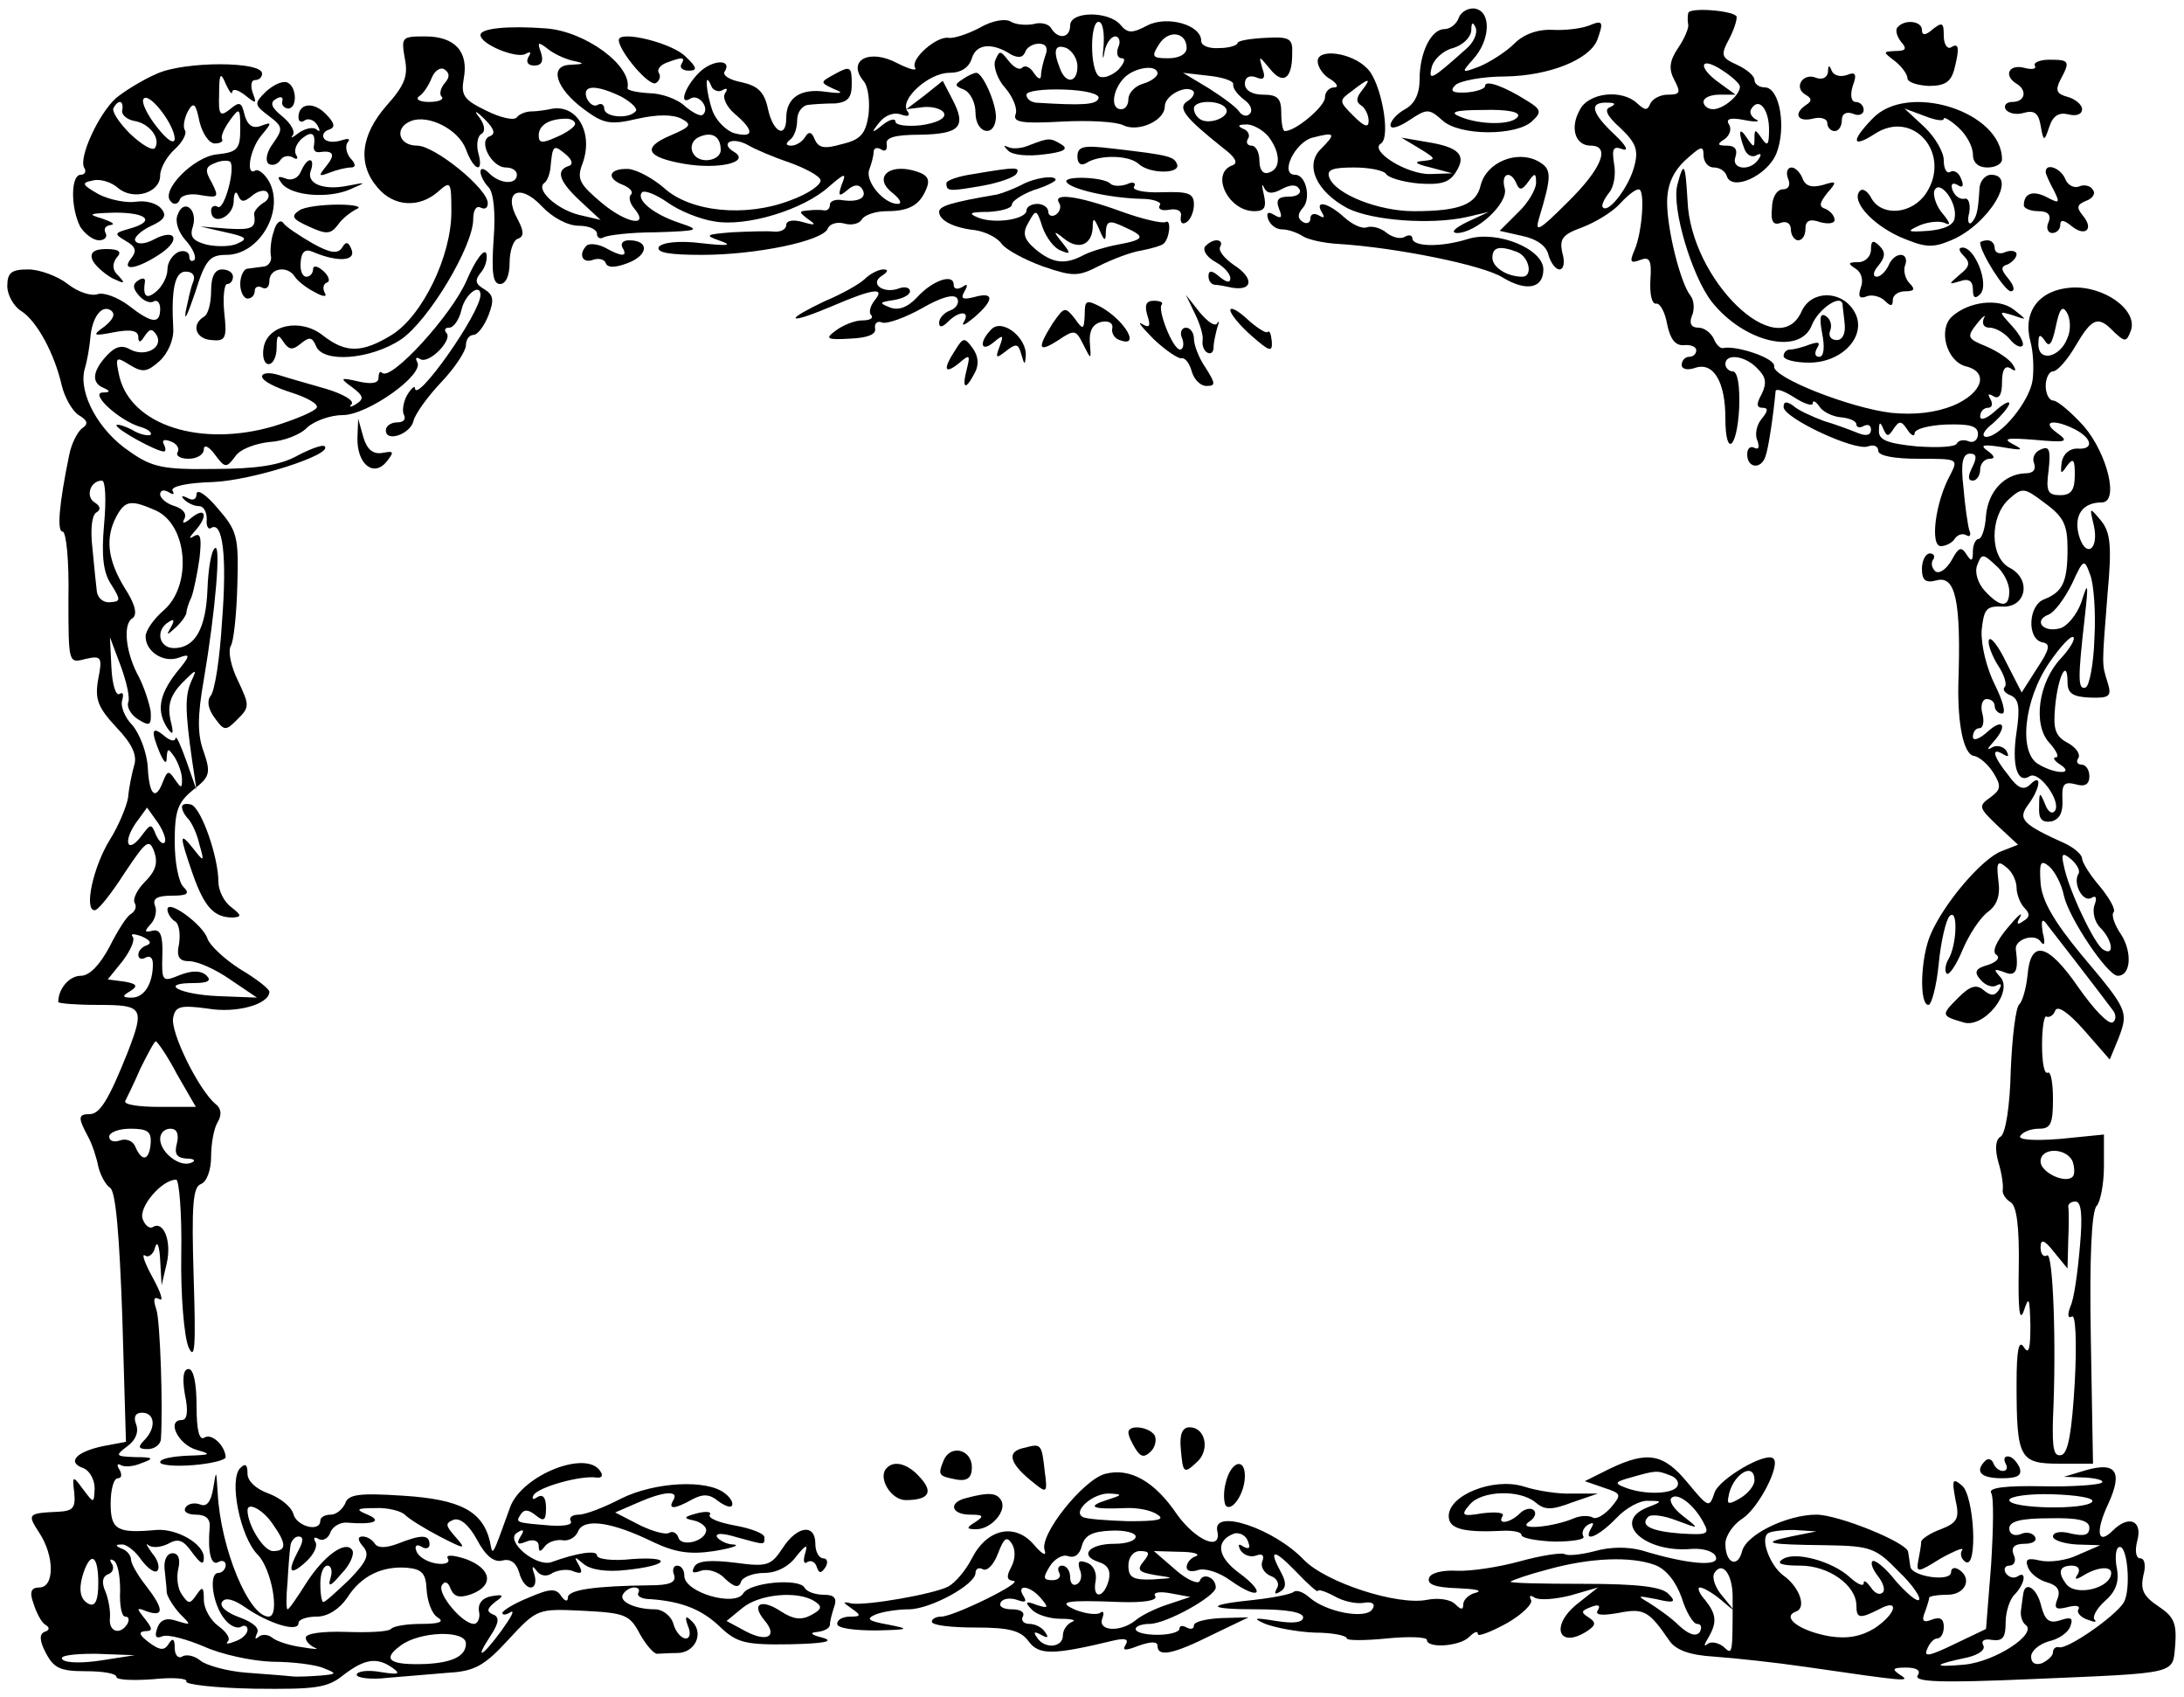 <?xml version="1.0" standalone="no"?>
<!DOCTYPE svg PUBLIC "-//W3C//DTD SVG 20010904//EN"
 "http://www.w3.org/TR/2001/REC-SVG-20010904/DTD/svg10.dtd">
<svg version="1.0" xmlns="http://www.w3.org/2000/svg"
 width="300pt" height="233pt" viewBox="0 0 300 233"
 preserveAspectRatio="xMidYMid meet">
<g transform="translate(0,233) scale(0.1,-0.1)"
fill="#000000" stroke="none">
<path d="M2004 2306 c-3 -9 -12 -16 -20 -16 -18 0 -34 -32 -34 -69 0 -20 -7
-34 -20 -41 -11 -6 -20 -16 -20 -22 0 -6 11 -3 26 7 24 16 27 16 45 0 23 -22
103 -22 124 -1 13 12 12 16 -8 28 -30 19 -57 29 -57 20 0 -4 -12 -8 -26 -9
-19 -1 -23 2 -15 10 6 6 37 12 69 12 60 1 115 23 126 50 9 25 8 28 -11 20 -10
-4 -32 -7 -50 -6 -21 1 -40 -6 -53 -19 -11 -11 -33 -25 -47 -31 -26 -10 -26
-9 -10 9 24 26 26 65 4 70 -9 2 -20 -4 -23 -12z m9 -44 c-46 -41 -52 -45 -46
-23 3 10 16 22 29 25 13 4 24 14 25 24 0 11 2 13 6 4 3 -8 -3 -21 -14 -30z
m72 -92 c-7 -12 -52 -12 -80 0 -15 6 -6 9 33 9 33 1 51 -3 47 -9z"/>
<path d="M2319 2312 c-1 -4 -1 -11 0 -16 1 -4 -5 -19 -14 -32 -12 -18 -13 -29
-5 -44 9 -17 8 -20 -9 -20 -11 0 -21 -6 -24 -12 -4 -10 -7 -10 -18 0 -21 20
-67 15 -79 -9 -14 -25 -6 -49 15 -49 28 0 15 -32 -32 -78 -39 -39 -45 -42 -39
-22 18 60 18 68 -2 79 -29 15 -70 -2 -78 -33 -6 -27 -29 -36 -92 -36 -48 0
-107 23 -116 46 -4 11 4 14 34 14 21 0 41 -4 44 -9 3 -5 23 -11 45 -13 30 -2
42 1 51 16 15 23 4 34 -40 41 l-35 6 25 -15 c23 -14 23 -15 5 -17 -14 -1 -11
-4 10 -9 l30 -8 -30 -1 c-32 -1 -85 32 -68 42 14 9 0 85 -19 103 -21 22 -68
28 -68 10 0 -8 8 -20 18 -25 9 -6 11 -11 5 -11 -7 0 -13 -6 -13 -14 0 -12 -40
-46 -55 -46 -3 0 -5 11 -5 25 0 20 -5 25 -25 25 -15 0 -25 6 -25 15 0 9 6 12
15 9 11 -5 14 -1 9 12 -5 18 -5 18 10 0 18 -23 31 -15 31 20 1 21 -3 24 -37
22 -21 -1 -38 -4 -38 -7 0 -3 -11 -7 -25 -7 -14 -1 -25 3 -25 10 0 22 -47 35
-74 21 -21 -11 -27 -11 -37 1 -16 19 -69 19 -69 -1 0 -17 -16 -20 -26 -4 -3 6
-14 9 -24 6 -10 -2 -24 -1 -31 3 -7 5 -26 2 -43 -8 -17 -9 -36 -15 -43 -14
-16 3 -53 -29 -46 -41 3 -5 -8 -2 -24 6 -39 21 -70 4 -47 -24 7 -8 9 -29 7
-47 -4 -26 -11 -34 -37 -40 -24 -7 -32 -5 -37 7 -4 10 -8 11 -13 3 -4 -7 -13
-12 -19 -12 -8 0 -8 3 -2 8 6 4 10 16 10 27 0 11 7 20 15 21 8 1 25 2 38 2 17
2 22 8 22 27 0 23 -2 25 -22 14 -22 -12 -22 -12 -3 -21 15 -6 12 -7 -11 -4
-34 5 -54 -8 -54 -36 0 -29 -18 -20 -25 12 -5 24 -14 32 -36 37 -16 3 -26 9
-24 14 12 18 -16 18 -35 -1 -20 -20 -28 -46 -11 -35 11 6 26 -13 17 -22 -3 -4
-14 2 -25 11 -10 10 -33 18 -49 18 -17 1 -31 4 -30 7 6 31 -58 78 -112 82 -53
4 -90 0 -90 -9 0 -13 50 -33 62 -26 7 4 8 2 4 -4 -4 -7 -1 -12 8 -12 10 0 13
6 9 18 -5 14 -4 15 8 6 8 -7 23 -14 34 -17 19 -4 19 -5 -2 -6 -29 -1 -20 -32
19 -61 27 -20 36 -22 74 -13 27 6 48 6 60 0 15 -8 13 -11 -15 -23 -40 -17 -33
-30 19 -39 46 -8 91 2 69 16 -21 12 -4 22 18 10 10 -6 36 -17 57 -24 22 -8 41
-18 43 -24 2 -6 -16 -19 -41 -28 -62 -24 -138 -16 -174 17 -15 13 -37 25 -49
26 -27 1 -31 -13 -7 -22 9 -4 14 -9 11 -13 -4 -3 -2 -12 4 -19 22 -26 -9 -22
-44 7 -31 26 -35 33 -27 54 16 43 -8 84 -45 75 -5 -1 -17 -3 -25 -3 -8 0 -17
-4 -20 -8 -3 -5 -22 -1 -42 9 -31 15 -35 21 -31 44 7 37 -12 58 -53 58 -32 0
-33 -1 -28 -30 5 -24 0 -37 -25 -65 -36 -41 -40 -81 -12 -113 22 -26 57 -28
83 -5 17 15 18 14 18 -28 0 -61 -40 -143 -82 -169 -41 -25 -63 -25 -94 -1 -31
25 -77 15 -82 -17 -2 -12 1 -22 7 -22 6 0 11 10 11 23 0 17 2 19 9 8 8 -12 13
-12 24 -3 12 10 16 9 21 -3 9 -24 75 -19 117 9 38 26 99 128 99 165 0 12 4 19
10 16 6 -3 10 -1 10 6 0 20 -73 79 -97 79 -26 0 -32 25 -8 34 24 9 65 -12 75
-39 11 -30 25 -34 17 -5 -3 11 -1 23 4 26 6 3 5 12 -2 22 -9 11 -6 11 7 -2 13
-13 15 -20 7 -23 -17 -6 2 -43 22 -43 8 0 15 -4 15 -10 0 -14 -23 -13 -38 2
-7 7 -12 8 -12 2 0 -5 5 -15 11 -21 7 -7 10 -35 7 -72 -3 -46 -1 -61 9 -61 8
0 13 12 13 29 0 16 5 31 11 33 9 3 9 10 0 27 -21 38 3 50 33 18 15 -16 36 -27
51 -27 14 0 25 -5 25 -11 0 -5 4 -8 9 -5 5 3 37 7 72 7 60 2 62 3 32 13 -36
12 -60 32 -51 42 4 3 19 -3 35 -14 15 -11 44 -23 64 -26 44 -8 123 16 158 48
22 19 24 19 17 2 -5 -15 -4 -17 8 -7 9 8 16 8 20 2 8 -12 -4 -19 -26 -16 -10
2 -18 -1 -18 -6 0 -5 -3 -8 -7 -8 -5 1 -15 1 -23 0 -13 -1 -13 -2 0 -12 12 -8
10 -9 -7 -4 -14 4 -23 2 -23 -4 0 -6 -8 -10 -17 -9 -10 1 -36 0 -58 -1 -36 -3
-38 -4 -15 -12 17 -6 9 -7 -26 -3 -32 4 -54 1 -59 -5 -4 -8 15 -11 59 -11 75
0 166 19 173 36 2 6 12 10 23 7 10 -3 21 0 24 6 4 6 19 11 34 11 32 0 46 9 55
32 5 13 0 19 -19 24 -35 9 -54 -11 -28 -31 10 -8 14 -15 7 -15 -19 0 -45 31
-39 47 3 8 6 19 6 24 0 6 5 7 10 4 6 -4 9 -1 8 7 -2 9 11 13 46 13 55 1 64 11
44 49 l-13 25 -25 -20 -25 -19 24 3 c13 1 26 -3 28 -9 2 -7 -11 -13 -32 -16
-19 -2 -35 0 -35 5 0 5 -8 3 -17 -4 -16 -13 -17 -12 -5 3 8 10 20 14 29 11 11
-4 14 -2 9 5 -10 16 30 52 58 52 16 0 27 7 31 20 6 20 28 22 54 5 10 -5 16 -4
19 3 2 7 11 12 19 12 10 0 13 -6 9 -16 -3 -9 -6 -21 -6 -27 0 -7 -4 -6 -10 3
-5 8 -12 11 -16 7 -4 -4 -12 1 -19 10 -11 14 -12 14 -18 0 -3 -8 3 -26 14 -38
11 -13 17 -29 14 -36 -4 -11 9 -13 63 -10 37 2 75 0 85 -5 20 -10 57 6 57 26
0 15 29 30 39 21 3 -3 -1 -10 -8 -14 -14 -9 -4 -22 50 -65 16 -12 20 -20 12
-23 -31 -11 -6 -63 30 -63 14 0 17 5 13 23 -3 12 -3 16 0 10 4 -9 11 -10 24
-3 13 7 21 7 25 0 3 -5 -3 -10 -14 -10 -15 0 -19 -4 -14 -17 5 -12 3 -14 -7
-8 -8 5 -11 3 -8 -6 3 -8 11 -14 19 -14 8 0 20 -4 28 -9 7 -5 30 -10 50 -11
79 -5 198 -29 225 -46 33 -20 56 -15 56 11 0 28 -63 54 -103 42 -38 -12 -77
-11 -77 1 0 4 -5 5 -10 2 -6 -4 -17 -1 -25 5 -8 7 -20 10 -27 8 -7 -3 -21 4
-32 14 -22 20 -41 24 -30 6 4 -7 3 -8 -4 -4 -7 4 -12 2 -12 -4 0 -6 -5 -8 -10
-5 -8 5 -8 11 0 20 11 13 4 45 -11 45 -22 0 0 45 24 51 31 8 33 6 11 -16 -22
-22 -6 -58 37 -81 34 -17 115 -23 164 -12 l30 7 -30 -14 c-16 -8 -23 -14 -14
-15 27 0 71 41 66 61 -6 21 8 26 16 7 4 -10 8 -9 16 2 9 13 11 13 11 -1 0 -9
-11 -28 -25 -41 l-25 -25 31 -7 c19 -4 33 -13 36 -26 3 -11 10 -20 15 -20 6 0
8 10 4 23 -4 19 0 25 28 35 18 7 41 21 51 32 10 11 21 20 26 20 9 0 5 -59 -6
-84 -7 -16 -5 -18 8 -13 13 5 16 0 14 -28 -1 -19 2 -33 8 -32 5 1 12 -11 15
-28 4 -20 11 -30 23 -29 9 1 17 -2 17 -7 0 -5 -4 -9 -10 -9 -5 0 -10 -5 -10
-11 0 -6 8 -8 19 -4 25 8 41 -20 41 -69 0 -55 16 -43 19 14 1 30 -2 50 -9 50
-5 0 -10 5 -10 10 0 15 27 12 44 -6 12 -12 13 -20 6 -35 -8 -14 -7 -19 1 -19
8 0 8 -4 -1 -15 -7 -8 -10 -22 -6 -30 3 -9 2 -13 -4 -10 -6 3 -10 -1 -10 -9 0
-19 19 -21 25 -3 4 10 11 57 14 90 1 4 12 0 26 -9 14 -9 25 -12 25 -8 0 5 4 3
9 -4 4 -7 18 -14 29 -15 12 -1 22 -5 22 -10 0 -4 5 -5 10 -2 6 3 10 1 10 -5 0
-8 -7 -9 -17 -5 -10 4 -31 12 -48 17 -16 6 -36 15 -42 21 -9 6 -13 6 -13 -2 0
-15 98 -61 116 -54 8 3 14 0 14 -6 0 -7 22 -11 55 -11 55 0 55 0 44 -22 -21
-38 -28 -98 -13 -98 7 0 16 5 19 10 4 6 11 8 16 5 5 -3 7 0 4 7 -2 7 -6 34 -8
59 -4 33 -1 46 9 46 9 0 10 -5 3 -19 -6 -12 -6 -18 1 -18 5 0 10 7 10 15 0 8
6 15 13 15 8 0 7 4 -3 11 -11 8 -6 9 20 5 28 -5 31 -4 15 4 -15 8 -8 9 30 6
44 -4 48 -3 30 10 -22 16 -3 19 26 4 24 -13 25 -28 2 -26 -10 0 -19 -7 -21
-19 -2 -16 -1 -17 7 -5 9 12 11 9 11 -12 0 -21 -5 -28 -20 -28 -17 0 -20 5
-16 34 3 28 1 34 -10 29 -9 -3 -13 -12 -10 -19 3 -9 -1 -14 -12 -14 -29 -1
-51 -25 -54 -58 -1 -18 -6 -32 -10 -32 -4 0 -8 -8 -8 -17 0 -14 -2 -15 -9 -4
-7 11 -11 9 -20 -8 -7 -12 -16 -19 -22 -16 -5 4 -7 11 -4 16 4 5 1 9 -4 9 -6
0 -11 -10 -11 -21 0 -16 5 -20 20 -16 26 7 34 -27 30 -143 -1 -54 7 -95 21
-98 8 -1 20 -12 27 -23 11 -18 11 -23 -4 -34 -17 -12 -16 -14 10 -39 l28 -26
-23 -9 c-26 -10 -78 -70 -97 -114 -14 -32 -16 -97 -3 -97 4 0 11 25 14 56 3
31 10 61 15 66 12 12 10 -41 -2 -60 -4 -7 -5 -16 -2 -19 3 -3 13 11 22 33 9
21 24 44 35 52 12 9 17 22 14 43 -3 25 -1 28 11 18 8 -6 14 -19 14 -28 0 -9 5
-22 11 -28 8 -8 7 -13 -2 -18 -8 -6 -10 -4 -4 6 4 8 -4 1 -18 -16 -15 -18 -21
-32 -15 -36 6 -4 1 -10 -11 -14 -18 -5 -20 -10 -10 -21 6 -7 16 -11 22 -7 6 3
7 1 3 -6 -6 -9 -11 -9 -21 -1 -10 9 -19 6 -35 -10 -24 -24 -24 -25 7 -34 28
-9 70 43 50 63 -9 10 -8 11 6 6 16 -7 20 2 16 31 -2 14 26 23 34 11 5 -7 7 -3
3 12 -2 13 -2 20 3 15 8 -10 79 -102 93 -121 5 -6 5 -14 0 -17 -6 -3 -26 18
-47 48 -42 61 -66 67 -70 16 -2 -18 -7 -35 -11 -39 -5 -3 -10 -44 -12 -91 -1
-48 -7 -87 -14 -91 -7 -4 -8 -17 -3 -35 5 -16 7 -33 6 -38 -1 -5 4 -13 11 -17
8 -5 12 -33 11 -91 -1 -56 1 -75 7 -58 7 21 8 18 9 -20 0 -32 -2 -41 -9 -30
-7 11 -10 -4 -10 -50 0 -103 4 -110 59 -110 l46 0 -3 172 c-2 110 1 175 8 182
5 5 10 30 10 54 l0 44 -60 -6 c-38 -3 -58 -1 -55 4 4 6 15 10 26 10 16 0 19 7
19 41 0 22 -3 38 -7 36 -5 -3 -8 14 -8 38 0 24 3 41 6 39 4 -2 10 2 12 8 3 8
18 -2 40 -27 l35 -40 12 29 c14 37 13 39 -51 115 -38 46 -54 74 -56 98 -2 29
0 33 12 23 7 -6 17 -24 20 -40 7 -31 60 -110 74 -110 18 0 20 32 5 56 -9 13
-14 27 -11 31 4 3 -5 19 -18 35 -14 16 -25 34 -25 39 0 5 -10 14 -22 20 -60
27 -67 34 -52 54 17 23 19 44 3 28 -9 -9 -17 -6 -30 12 -21 26 -25 40 -7 29 7
-4 8 -3 4 5 -4 6 -13 8 -19 5 -8 -5 -8 -3 1 7 20 22 14 34 -8 14 -11 -10 -20
-13 -20 -7 0 7 4 12 9 12 5 0 7 9 4 20 -3 11 0 20 6 20 6 0 11 -4 11 -10 0 -5
5 -10 10 -10 6 0 1 18 -10 40 -11 22 -19 54 -18 74 3 29 6 34 28 33 33 -2 41
37 11 53 -28 14 -28 70 -2 94 19 17 21 17 50 -5 26 -19 31 -30 31 -63 0 -46
-7 -59 -32 -69 -22 -8 -24 -54 -3 -59 12 -2 11 -9 -7 -36 l-21 -33 -21 41
c-11 23 -22 37 -24 31 -2 -5 4 -21 12 -34 9 -13 13 -27 10 -30 -4 -4 0 -9 8
-12 11 -5 13 -16 8 -50 -7 -46 1 -72 18 -61 13 8 43 -34 35 -47 -4 -6 -10 -2
-14 9 -7 17 -8 17 -8 -4 -1 -17 4 -22 17 -20 11 3 16 12 15 30 -1 21 2 25 18
21 13 -4 19 0 19 11 0 9 -5 16 -11 16 -5 0 -8 4 -4 9 3 6 -4 15 -15 21 -17 9
-20 19 -17 50 4 42 17 67 17 33 0 -15 7 -20 31 -21 27 -1 30 2 24 21 -8 26 -8
20 0 122 6 65 4 84 -9 100 -16 19 -16 19 -10 -6 8 -35 -12 -47 -21 -12 -6 26
6 43 32 43 24 0 8 66 -24 104 -18 20 -37 36 -43 36 -5 0 -10 9 -10 20 0 11 5
20 10 20 6 0 20 16 31 35 23 39 31 42 53 19 15 -14 17 -14 23 2 10 28 -37 62
-82 59 -44 -3 -67 -33 -56 -74 4 -14 5 -38 3 -53 -4 -29 -44 -78 -64 -78 -7 1
-3 9 10 19 12 11 22 23 22 27 0 4 -9 -1 -20 -11 -11 -10 -20 -13 -20 -7 0 7 5
12 11 12 5 0 7 5 3 12 -4 7 -3 8 4 4 8 -5 12 2 12 19 0 17 4 24 12 19 7 -5 8
-3 3 5 -4 7 -20 18 -36 25 -27 11 -28 13 -13 32 8 10 13 13 9 7 -3 -8 0 -13 8
-13 8 0 20 -7 27 -15 7 -9 15 -13 18 -10 3 3 -3 15 -14 27 -19 21 -19 21 1 15
20 -7 20 -7 1 8 -21 16 -62 11 -85 -10 -19 -18 -7 -61 19 -68 33 -8 23 -37
-17 -54 -25 -10 -53 -13 -85 -10 -58 7 -164 49 -161 64 2 11 -52 29 -70 25 -4
-1 -10 5 -13 13 -4 8 -13 15 -21 15 -10 0 -13 6 -9 16 4 9 3 22 -2 28 -14 18
-32 91 -32 128 0 24 8 42 25 58 21 19 25 21 25 7 0 -9 6 -17 14 -17 8 0 16 -5
18 -12 7 -21 55 0 68 31 14 35 5 91 -16 91 -8 0 -14 5 -14 10 0 6 -11 15 -24
21 -22 10 -23 13 -10 37 7 14 11 28 9 30 -8 8 -65 12 -66 4z m-803 -44 c-2
-18 -1 -23 1 -10 2 12 9 22 15 22 5 0 8 -7 4 -15 -3 -8 -1 -15 5 -15 6 0 3 -7
-5 -16 -9 -8 -20 -12 -26 -9 -13 8 -13 75 -1 75 6 0 8 -15 7 -32z m114 -4 c0
-8 -10 -14 -25 -14 -22 0 -24 2 -13 19 13 21 38 17 38 -5z m-150 -25 c0 -23
-16 -25 -24 -3 -10 25 -7 34 9 28 8 -4 15 -15 15 -25z m910 -28 c0 -12 -23
-31 -37 -31 -7 0 -13 5 -13 10 0 6 10 10 22 10 l22 0 -22 16 c-30 21 -28 38 3
18 14 -9 25 -19 25 -23z m-1779 5 c-6 -7 -8 -16 -4 -19 3 -4 -5 -7 -18 -7 -13
0 -19 4 -13 8 6 4 13 15 17 25 4 10 12 15 17 12 8 -5 8 -11 1 -19z m979 13 c0
-4 -9 -11 -20 -14 -11 -3 -20 -13 -20 -21 0 -8 -4 -14 -10 -14 -15 0 -12 26 4
43 15 15 46 19 46 6z m104 -15 c-1 -5 6 -14 15 -21 9 -6 12 -15 8 -19 -4 -5
-11 -3 -15 3 -4 6 -23 20 -42 32 l-35 21 35 -4 c19 -2 35 -7 34 -12z m-702 -8
c7 4 8 2 4 -4 -4 -6 2 -19 14 -29 26 -22 26 -33 -1 -26 -11 3 -25 17 -30 30
-9 25 -12 59 -2 35 2 -6 10 -9 15 -6z m879 0 c-8 -10 -9 -16 -1 -21 5 -3 10
-13 10 -21 0 -10 -6 -8 -21 7 -20 20 -20 21 -2 34 23 18 28 19 14 1z m-1017
-9 c14 -8 23 -17 19 -20 -10 -11 -43 -8 -43 4 0 5 -4 8 -9 5 -5 -3 -11 1 -15
9 -7 19 13 19 48 2z m655 -2 c-3 -9 -22 -10 -86 -6 -7 1 -13 5 -13 11 0 5 23
8 52 7 29 -1 49 -6 47 -12z m175 -14 c7 -11 -22 -23 -35 -15 -5 3 -9 9 -9 15
0 12 37 12 44 0z m528 2 c-9 -3 -5 -12 14 -29 21 -20 25 -30 19 -52 -7 -28
-35 -65 -43 -57 -3 2 1 11 8 20 7 8 10 26 7 41 -3 20 -1 24 12 19 9 -3 4 6
-11 20 -32 30 -36 45 -10 44 11 0 12 -2 4 -6z m218 -31 c0 -21 -2 -24 -10 -12
-9 13 -10 13 -10 0 0 -13 -1 -13 -10 0 -11 17 -13 10 -4 -14 3 -9 11 -13 17
-9 6 3 7 1 3 -5 -11 -18 -39 -15 -32 3 3 10 -1 15 -12 15 -13 0 -14 2 -3 9 7
5 10 14 6 20 -5 8 2 10 22 6 15 -3 22 -2 15 1 -6 3 -10 10 -6 15 10 16 24 -1
24 -29z m-1640 8 c0 -4 -11 -12 -25 -18 -20 -9 -25 -9 -25 2 0 14 14 23 38 23
6 0 12 -3 12 -7z m952 -17 c17 -22 18 -45 1 -50 -8 -3 -13 4 -13 16 0 12 -5
21 -11 21 -5 0 -8 4 -5 9 4 5 0 12 -6 14 -9 4 -7 6 3 6 9 1 23 -7 31 -16z
m-752 -19 c0 -8 -9 -14 -20 -14 -22 0 -28 26 -7 33 16 6 27 -1 27 -19z m-209
-22 c-18 -6 -13 -21 16 -48 l28 -26 -30 7 c-31 8 -60 35 -47 44 4 3 7 12 8 19
3 33 4 34 20 21 10 -8 12 -15 5 -17z m1303 -118 c17 -7 22 -34 7 -34 -21 0
-41 13 -41 26 0 15 10 17 34 8z m756 -118 c-10 -27 -40 -34 -40 -9 0 14 2 15
9 5 6 -10 10 -4 15 20 5 24 9 29 15 19 5 -8 6 -24 1 -35z m-239 -125 c8 12 11
11 19 -1 5 -8 10 -10 10 -5 0 6 20 11 43 12 33 1 44 -2 44 -13 0 -8 -6 -13
-13 -10 -7 3 -14 1 -16 -3 -2 -5 -27 -6 -55 -4 -41 4 -53 9 -52 22 0 12 2 12
6 2 5 -11 7 -11 14 0z m159 -223 c0 -23 -12 -23 -34 1 -9 10 -14 25 -10 35 6
16 8 16 25 0 11 -9 19 -25 19 -36z m117 -64 c-1 -35 -7 -66 -12 -68 -11 -4
-11 12 -1 99 5 45 4 47 -5 18 -6 -17 -20 -34 -30 -36 -23 -6 -36 11 -15 19 8
3 22 22 32 42 16 35 17 35 25 13 5 -12 8 -51 6 -87z m-46 -28 c-31 -33 -39
-91 -16 -116 10 -11 14 -20 9 -20 -5 0 -2 -5 6 -10 20 -13 -5 -14 -29 0 -29
15 -21 89 14 140 15 22 30 38 33 35 3 -3 -5 -16 -17 -29z m24 -296 c-8 -13 6
-40 18 -33 6 4 8 0 4 -10 -3 -9 0 -23 8 -31 17 -17 20 -40 4 -30 -12 7 -48 83
-54 115 -4 17 -2 19 10 9 8 -7 13 -16 10 -20z m-8 -395 c3 -9 3 -18 0 -21 -10
-10 -44 6 -44 21 0 20 36 19 44 0z m10 -117 c-3 -35 -8 -72 -13 -82 -4 -11 -4
-17 2 -14 5 4 7 -33 4 -90 -4 -68 -9 -97 -18 -100 -11 -3 -13 8 -12 49 5 105
0 230 -8 225 -5 -3 -9 2 -9 11 0 12 5 11 19 -7 l18 -22 1 38 c1 22 1 42 0 47
0 4 4 7 10 7 8 0 10 -19 6 -62z"/>
<path d="M2607 2293 c-4 -3 -2 -12 4 -20 9 -10 7 -13 -7 -13 -18 -1 -18 -1 -1
-14 9 -7 17 -18 17 -23 0 -6 13 -10 29 -11 22 0 30 5 35 21 8 31 7 39 -4 32
-5 -3 -10 4 -10 16 0 18 -2 19 -15 9 -10 -9 -15 -9 -15 -1 0 12 -23 15 -33 4z"/>
<path d="M850 2275 c0 -15 42 -65 51 -59 5 3 7 9 4 14 -3 4 2 11 11 14 21 8
26 8 20 -2 -3 -5 2 -9 10 -9 12 0 12 4 -4 19 -18 19 -92 37 -92 23z"/>
<path d="M216 2229 c-19 -8 -45 -24 -57 -34 -24 -22 -52 -83 -43 -96 3 -5 0
-9 -5 -9 -14 0 -14 -45 -1 -71 6 -10 18 -19 26 -19 8 0 12 5 9 10 -3 6 0 10 7
11 7 1 2 4 -12 9 -21 6 -17 7 18 8 45 0 56 -12 20 -22 -21 -6 -22 -7 -5 -17
14 -8 15 -14 7 -24 -15 -19 10 -14 41 7 28 19 20 35 -10 19 -11 -6 -22 -7 -25
-2 -3 4 6 13 20 20 20 9 24 15 15 25 -6 7 -21 11 -34 9 -12 -2 -35 2 -51 10
-23 13 -25 16 -9 19 10 3 26 -2 35 -10 21 -18 58 -7 58 17 0 10 9 26 20 36 11
10 17 22 14 26 -3 5 -1 16 4 26 8 14 11 11 16 -14 4 -16 13 -30 21 -30 8 0 12
3 10 6 -2 4 3 15 11 26 13 18 14 17 14 -12 0 -28 -4 -32 -32 -35 -32 -3 -79
-51 -63 -65 4 -5 10 -3 12 3 2 6 15 9 29 6 24 -4 25 -3 15 17 -10 17 -9 22 4
27 9 4 18 4 21 2 8 -8 -8 -68 -17 -62 -5 3 -9 0 -9 -5 0 -22 30 -10 31 12 0
12 3 16 6 9 4 -10 8 -10 19 -1 8 7 18 9 21 5 4 -4 2 -11 -6 -15 -7 -5 -12 -11
-12 -15 3 -19 -2 -22 -36 -20 l-38 3 35 -8 c28 -6 31 -9 17 -15 -9 -5 -29 -5
-43 -2 -19 5 -24 11 -19 25 7 24 -13 39 -21 16 -4 -9 1 -24 11 -35 10 -11 15
-23 12 -27 -4 -3 -7 -1 -7 5 0 6 -7 9 -15 6 -8 -4 -15 -14 -15 -24 0 -10 -7
-23 -15 -30 -14 -12 -19 -7 -16 13 1 5 -3 6 -9 2 -8 -5 -8 -11 1 -21 6 -7 15
-11 20 -8 5 3 9 -2 9 -10 0 -22 -12 -20 -44 5 -15 11 -34 18 -42 15 -9 -3 -27
3 -41 14 -14 11 -39 20 -54 20 -23 0 -29 -4 -29 -23 0 -12 9 -28 19 -34 22
-14 46 -59 56 -103 4 -16 14 -34 23 -40 12 -7 14 -12 5 -18 -6 -4 -15 -21 -18
-37 -14 -68 -17 -105 -9 -105 5 0 9 -41 8 -91 0 -90 0 -90 23 -84 22 5 24 3
18 -27 -5 -28 -1 -39 25 -67 22 -23 29 -39 24 -53 -3 -11 -7 -30 -8 -43 -2
-12 -13 -39 -25 -58 -23 -37 -36 -97 -21 -97 5 0 23 23 41 51 30 45 34 48 41
29 5 -15 2 -26 -13 -41 -11 -11 -17 -24 -14 -29 3 -5 1 -11 -5 -15 -6 -3 -19
-24 -30 -46 -13 -24 -27 -39 -39 -39 -16 0 -31 -18 -31 -36 0 -2 25 -4 55 -4
62 0 64 -4 40 -66 -26 -65 -38 -84 -52 -84 -16 0 -16 -5 -2 -31 6 -11 12 -30
14 -41 3 -12 10 -25 16 -29 8 -4 13 -65 17 -178 l5 -171 -32 -6 c-37 -8 -49
-22 -27 -30 9 -3 16 -16 16 -28 -1 -21 -1 -21 -16 -1 -14 19 -15 19 -12 -5 2
-21 -2 -25 -22 -26 -42 -2 -43 -3 -26 -29 21 -32 21 -75 0 -75 -11 0 -14 -6
-8 -22 4 -13 11 -26 16 -29 7 -4 6 -8 -1 -10 -7 -3 -7 -12 2 -29 11 -21 20
-25 55 -25 23 0 42 -3 42 -8 0 -4 23 -5 50 -3 28 3 48 1 46 -3 -3 -4 39 -9 93
-10 85 -1 101 1 123 19 29 22 46 25 68 9 11 -8 7 -9 -18 -5 -17 3 -32 1 -32
-4 0 -4 19 -7 43 -4 23 2 61 5 84 7 35 2 49 10 81 45 40 43 40 43 103 40 57
-3 64 -5 78 -32 9 -16 20 -28 24 -27 4 0 16 1 27 1 25 0 37 27 21 43 -9 9 -11
8 -6 -6 4 -9 3 -17 -3 -17 -6 0 -14 9 -17 20 -3 11 -15 20 -25 20 -28 0 -51
11 -44 21 3 5 10 9 15 9 6 0 8 -3 6 -7 -3 -5 5 -9 16 -9 43 -3 71 -14 96 -38
23 -22 35 -25 96 -24 47 1 62 4 45 9 -16 4 -19 7 -7 8 9 1 17 5 17 10 0 5 3
16 6 25 4 11 0 16 -14 16 -12 0 -24 4 -27 10 -8 13 -75 7 -84 -8 -11 -19 -81
1 -81 24 0 8 -4 14 -10 14 -5 0 -7 -6 -4 -13 3 -10 -6 -14 -33 -14 -76 -1
-113 -6 -113 -17 0 -6 -4 -5 -9 2 -7 11 -15 11 -45 -2 -20 -8 -36 -18 -36 -21
0 -3 5 -3 11 1 7 4 1 -7 -12 -25 -27 -37 -38 -42 -15 -7 12 18 12 26 3 29 -9
4 -8 8 3 17 13 9 12 11 -5 8 -12 -2 -19 -10 -17 -21 2 -9 -2 -17 -7 -17 -16 0
-51 42 -44 53 4 7 9 4 12 -5 5 -11 12 -13 29 -7 31 12 27 35 -8 48 -18 6 -28
6 -25 1 4 -6 -4 -9 -16 -7 -13 2 -25 10 -27 17 -3 7 0 10 7 6 6 -4 11 -2 11 3
0 14 -11 14 -44 1 -16 -6 -27 -6 -31 0 -4 6 -11 10 -17 10 -7 0 -7 -5 1 -14 9
-11 5 -20 -19 -45 -18 -17 -33 -31 -36 -31 -2 0 -4 11 -4 25 0 14 4 25 10 25
5 0 7 -8 4 -17 -4 -13 0 -12 15 6 12 12 18 27 15 32 -9 15 -40 -8 -64 -46 -12
-19 -23 -35 -25 -35 -2 0 -2 17 0 38 1 20 3 43 4 50 1 6 6 12 11 12 7 0 7 -6
0 -19 -16 -30 -12 -36 10 -16 11 10 17 22 13 28 -3 5 -1 7 4 4 6 -4 14 0 17 9
3 8 14 14 23 13 36 -3 49 2 28 11 -17 7 -16 9 10 9 17 1 36 -4 41 -9 6 -6 27
-19 48 -30 35 -18 37 -18 22 -1 -14 16 -15 19 -3 24 9 3 21 -7 32 -27 12 -23
24 -32 35 -29 11 3 19 -3 23 -16 3 -12 10 -21 16 -21 6 0 8 8 5 18 -4 11 -3
13 3 5 5 -7 14 -9 22 -3 8 4 21 6 29 2 11 -4 13 -2 7 9 -7 12 -6 12 7 1 10 -8
32 -11 58 -8 59 6 65 19 8 15 -27 -3 -48 0 -48 5 0 8 -29 3 -62 -9 -21 -8 -65
29 -48 40 9 6 11 4 5 -5 -6 -10 -4 -12 8 -7 10 4 17 1 17 -6 0 -8 2 -9 8 -1 4
6 15 10 24 9 9 -2 19 4 22 12 8 19 47 13 104 -15 30 -14 50 -17 83 -12 24 4
36 8 27 9 -9 0 -19 5 -23 10 -3 6 7 6 27 0 40 -11 38 -11 38 0 0 5 -18 12 -40
16 -22 4 -38 10 -35 15 3 4 -5 5 -17 2 -19 -5 -20 -7 -5 -10 9 -2 17 -8 17
-13 0 -15 -33 -24 -38 -11 -2 7 -8 10 -13 7 -4 -3 -23 2 -41 11 l-33 17 30 13
c36 16 58 18 50 4 -8 -13 1 -13 26 1 15 8 24 7 35 -2 8 -6 17 -10 19 -7 3 3
-1 11 -9 17 -24 20 -97 16 -143 -7 -23 -12 -49 -22 -58 -22 -9 0 -14 -4 -11
-9 3 -5 -9 -7 -27 -6 -49 4 -49 4 -42 15 5 8 11 7 21 -1 11 -9 14 -7 14 10 0
14 -4 20 -12 15 -6 -4 -8 -3 -5 3 7 11 64 27 86 24 7 -1 10 2 6 8 -18 31 -107
-4 -124 -48 -26 -72 -24 -68 -28 -48 -10 42 -41 58 -119 63 -61 4 -76 2 -80
-11 -4 -8 -12 -15 -20 -15 -8 0 -14 -4 -14 -8 0 -17 -33 -8 -37 9 -3 10 -18
22 -34 28 -17 6 -29 17 -29 27 0 13 -3 15 -10 8 -16 -16 0 -95 24 -119 19 -19
31 -85 15 -85 -27 0 -66 93 -70 170 -2 32 -2 32 -6 7 -3 -19 -9 -27 -18 -23
-8 3 -17 1 -20 -4 -4 -6 3 -10 14 -10 14 0 20 -6 19 -17 -3 -35 2 -54 12 -48
5 3 10 1 10 -4 0 -6 -5 -11 -10 -11 -14 0 -8 -44 9 -64 7 -9 17 -13 22 -10 5
3 9 1 9 -4 0 -6 -8 -13 -17 -16 -10 -4 -14 -4 -10 0 4 4 -2 13 -13 21 -11 8
-20 24 -20 36 0 18 -2 19 -10 7 -9 -13 -11 -13 -20 0 -6 8 -8 24 -5 36 3 13 0
21 -8 21 -8 0 -12 -10 -11 -21 1 -12 3 -26 3 -33 1 -6 9 -19 18 -29 16 -16 16
-16 -4 -10 -14 5 -23 2 -27 -10 -4 -11 -2 -15 7 -11 8 3 33 -4 57 -14 24 -11
66 -20 94 -21 28 0 60 -4 71 -9 18 -7 18 -8 -5 -10 -14 -1 -32 -2 -40 -1 -8 1
-36 3 -62 5 -26 2 -54 10 -62 16 -8 7 -20 10 -26 6 -5 -3 -10 2 -10 12 0 13
-3 14 -8 6 -6 -10 -12 -10 -28 2 -13 10 -14 14 -5 15 11 0 11 3 0 17 -12 15
-12 16 3 10 24 -8 23 4 -2 36 -11 14 -20 30 -20 35 0 6 -6 13 -12 15 -10 4
-10 6 -1 6 6 1 19 -9 27 -21 9 -12 19 -19 22 -15 4 4 1 15 -7 24 -7 10 -10 15
-5 11 5 -4 17 -3 27 2 14 8 21 5 33 -12 12 -16 16 -18 16 -7 0 19 -37 40 -65
38 -54 -5 -63 0 -63 36 0 19 4 35 10 35 5 0 6 5 2 12 -4 6 -3 9 2 6 5 -3 18
-2 29 3 17 6 16 8 -9 8 -28 1 -28 2 -11 15 11 8 16 19 12 30 -4 10 -1 16 8 16
18 0 20 -21 3 -38 -9 -9 -8 -12 5 -12 9 0 17 6 18 13 3 46 -1 161 -6 178 -5
15 -4 19 4 15 6 -4 2 9 -9 29 -11 20 -16 34 -11 31 5 -4 12 2 14 11 3 10 6 2
7 -17 l2 -35 7 30 c7 30 -4 59 -19 50 -4 -3 -11 2 -14 11 -6 16 26 54 46 54 4
0 8 -46 7 -102 -1 -57 4 -114 10 -128 9 -20 10 2 7 97 -3 98 -1 123 10 127 8
3 14 19 14 38 0 18 4 39 9 47 6 10 5 19 -3 25 -23 19 -63 100 -58 119 3 15 10
17 47 12 40 -7 85 6 85 23 0 4 -18 18 -40 31 -22 14 -42 33 -45 42 -6 19 -55
55 -55 40 0 -5 5 -13 10 -16 6 -3 8 -17 6 -31 -4 -18 0 -24 14 -24 11 0 36
-11 56 -25 l37 -25 -52 2 c-54 2 -84 18 -35 18 19 0 25 3 18 10 -7 7 -19 8
-37 1 -24 -10 -25 -9 -24 27 1 28 -3 36 -13 34 -12 -3 -12 -1 -3 9 6 6 9 18 6
25 -4 10 3 14 23 14 22 0 25 3 16 12 -7 7 -12 35 -12 62 0 42 4 54 25 71 23
18 25 23 15 52 -9 24 -9 49 0 100 16 94 24 189 15 180 -5 -4 -9 -29 -10 -56
-2 -54 -17 -81 -46 -81 -21 0 -26 25 -7 36 7 5 8 2 3 -7 -7 -12 -6 -12 6 -1 8
7 14 16 15 20 0 4 3 14 7 22 3 8 8 32 11 53 3 27 2 36 -7 31 -8 -5 -8 -3 1 7
18 20 15 34 -5 18 -9 -8 -14 -9 -10 -2 4 7 -1 14 -13 18 -11 3 -20 11 -20 16
0 6 5 7 12 3 6 -4 8 -3 5 2 -3 6 20 11 55 12 54 2 166 38 154 49 -2 3 -19 -3
-38 -13 -23 -13 -57 -18 -114 -18 -69 -1 -85 2 -116 24 -42 28 -70 79 -62 112
4 13 7 32 8 43 2 28 15 47 28 39 7 -5 4 -12 -8 -22 -18 -13 -17 -14 14 -8 22
4 32 2 32 -7 0 -8 3 -8 9 2 7 10 10 10 16 1 10 -17 -15 -31 -36 -20 -12 7 -21
4 -33 -9 -19 -21 -21 -37 -3 -44 9 -4 8 -6 -2 -6 -18 -1 22 -38 51 -47 11 -3
17 -8 15 -11 -3 -2 -15 0 -26 7 -12 6 -21 8 -21 6 0 -6 55 -36 65 -36 3 0 3 4
0 10 -3 6 1 7 9 4 9 -3 13 -10 10 -15 -3 -5 4 -9 15 -9 12 0 21 6 21 13 0 7 7
4 15 -7 14 -19 16 -19 28 -3 6 10 28 18 47 20 19 1 43 10 52 20 10 9 32 17 49
17 34 0 113 56 102 73 -3 6 -1 7 4 4 12 -8 46 27 36 36 -3 4 -2 7 4 7 6 0 14
11 17 25 5 21 26 37 26 20 0 -25 -89 -151 -90 -128 0 4 -5 0 -11 -10 -5 -9 -7
-22 -4 -27 3 -6 -1 -10 -9 -10 -9 0 -16 -5 -16 -11 0 -17 34 -5 38 13 2 9 19
33 38 53 19 20 34 43 34 51 0 8 5 14 10 14 6 0 15 12 21 27 8 21 7 28 -6 36
-12 7 -13 12 -5 22 7 8 10 20 8 27 -3 7 -15 -9 -27 -37 -20 -47 -104 -139
-116 -127 -3 3 -5 0 -5 -7 0 -7 -9 -9 -27 -5 -26 6 -27 5 -9 -8 16 -12 16 -16
5 -23 -8 -5 -10 -4 -6 0 4 5 -12 14 -35 21 -24 7 -53 15 -65 19 -13 4 -23 3
-23 -2 0 -6 18 -15 40 -22 22 -7 38 -16 35 -21 -3 -5 -29 -16 -58 -25 -101
-30 -197 1 -213 68 -6 27 -5 28 14 16 18 -11 24 -10 41 5 12 11 20 30 19 45
-3 53 2 78 17 78 10 0 14 -6 10 -15 -3 -7 -7 -26 -10 -40 -2 -15 3 -3 13 26
14 45 20 52 43 52 45 0 80 60 59 100 -6 11 -15 18 -19 16 -14 -9 -8 29 8 48
15 18 15 19 -1 13 -11 -4 -18 1 -22 15 -4 18 -7 19 -20 8 -14 -11 -16 -8 -15
21 0 28 2 31 9 14 5 -11 9 -16 9 -11 1 5 9 2 18 -5 15 -12 16 -12 10 4 -3 9
-2 17 3 17 6 0 10 4 10 9 0 17 -106 17 -144 0z m24 -89 c0 -9 -10 -3 -24 15
-13 16 -22 34 -19 39 7 11 42 -34 43 -54z m-72 39 c-2 -6 6 -13 16 -15 21 -3
37 -24 29 -37 -3 -5 -18 4 -34 19 -15 15 -26 31 -23 36 7 12 14 10 12 -3z
m-25 -569 c-4 -44 -1 -67 10 -83 13 -21 13 -23 -2 -24 -9 -1 -17 6 -18 15 -1
9 -4 36 -6 59 -3 25 -1 45 5 49 7 4 6 9 -2 14 -13 8 -6 30 10 30 5 0 6 -27 3
-60z m71 19 c44 -20 50 -103 11 -137 -14 -12 -25 -28 -25 -36 0 -21 25 -37 46
-29 16 6 16 3 -4 -21 -24 -31 -27 -53 -12 -76 8 -11 9 -8 4 12 -4 20 0 33 16
50 20 20 21 20 13 3 -9 -20 -9 -40 1 -110 l6 -40 -14 40 c-8 22 -14 36 -15 31
-1 -5 -8 -3 -16 4 -17 14 -18 6 -5 -25 6 -13 9 -15 9 -5 1 13 2 13 11 0 5 -8
10 -22 10 -30 0 -13 -1 -13 -10 0 -8 12 -10 12 -16 -3 -10 -27 -19 -20 -21 19
-1 20 -11 46 -21 58 -11 11 -17 27 -14 35 2 8 1 11 -4 8 -5 -3 -10 14 -11 37
l-2 41 15 -40 c8 -22 13 -44 10 -50 -2 -6 4 -17 14 -23 16 -10 18 -8 17 11 -2
12 -9 33 -16 47 -18 32 -23 73 -9 81 7 5 4 19 -11 42 -23 38 -27 68 -11 98 12
22 20 23 54 8z m12 -456 c-3 -3 -8 2 -12 11 -6 15 -7 15 -19 -1 -19 -26 -27
-11 -9 16 l16 22 15 -21 c8 -12 12 -24 9 -27z m-24 -141 c-7 -2 -12 -8 -12
-13 0 -6 5 -7 10 -4 6 3 10 0 10 -9 0 -27 -12 -46 -29 -46 -13 0 -14 2 -2 9
11 7 9 10 -8 13 l-23 3 21 26 c11 15 17 29 13 33 -3 4 2 4 13 0 11 -5 14 -9 7
-12z m41 -177 l26 -45 -51 0 c-27 0 -48 3 -46 8 2 4 12 24 21 45 10 20 19 37
21 37 2 0 16 -20 29 -45z m-36 -95 c-2 -24 -12 -26 -21 -5 -3 8 -12 12 -21 9
-8 -3 -15 -1 -15 5 0 6 13 11 29 11 24 0 29 -4 28 -20z m36 0 c-4 -15 0 -20
13 -21 11 0 14 -3 6 -6 -16 -6 -42 15 -42 33 0 8 6 14 14 14 9 0 12 -7 9 -20z
m131 -522 c20 -28 20 -38 1 -38 -13 0 -35 36 -35 56 0 12 21 1 34 -18z m-239
-82 c0 -23 -4 -32 -12 -29 -14 6 -16 22 -7 47 10 26 19 18 19 -18z m30 -10
c-1 -20 2 -36 7 -36 5 0 6 -4 3 -10 -10 -16 -26 -11 -24 8 1 9 -2 26 -6 36 -6
13 -4 21 3 24 7 2 9 9 6 14 -4 6 -3 8 2 5 6 -3 9 -22 9 -41z m421 1 c1 -16 7
-33 15 -38 10 -6 3 -9 -22 -9 -20 0 -39 -3 -42 -7 -4 -4 -32 -5 -62 -4 -32 1
-55 -2 -55 -8 0 -5 6 -11 13 -14 6 -2 -1 -2 -18 1 -16 2 -35 8 -41 13 -6 5
-15 5 -19 1 -5 -4 -5 -2 -2 5 4 7 -5 15 -24 22 -17 6 -28 15 -24 21 4 7 16 4
33 -8 32 -22 72 -34 72 -21 0 5 11 9 25 9 15 0 31 10 42 26 19 30 48 44 83 41
20 -2 25 -8 26 -30z m533 -16 c11 -7 10 -11 -5 -19 -13 -7 -24 -6 -41 5 -27
18 -42 11 -23 -12 19 -22 4 -31 -26 -15 l-26 14 22 18 c23 19 76 24 99 9z
m-479 -58 c0 -17 -18 -26 -54 -28 -51 -2 -62 6 -36 25 26 20 90 22 90 3z
m-500 -23 c-25 -4 -49 -4 -54 1 -6 5 12 8 45 8 l54 -2 -45 -7z"/>
<path d="M2795 2240 c3 -5 -4 -6 -15 -3 -21 5 -28 -11 -10 -22 15 -9 12 -25
-6 -25 -8 0 -12 -5 -9 -10 4 -6 15 -8 25 -5 14 4 20 0 23 -17 4 -23 5 -23 12
-2 5 15 13 20 26 17 11 -3 19 0 19 7 0 6 -9 14 -20 17 -15 4 -17 9 -10 23 14
26 13 28 -15 28 -13 0 -22 -4 -20 -8z"/>
<path d="M2511 2231 c-1 -7 -7 -11 -16 -8 -18 8 -32 -13 -15 -23 9 -5 9 -9 1
-14 -18 -12 -12 -24 9 -19 11 3 20 0 20 -6 0 -6 5 -11 10 -11 6 0 10 7 10 15
0 9 6 12 15 9 8 -4 15 -1 15 5 0 6 -5 11 -11 11 -6 0 -8 9 -4 22 6 16 4 20 -8
15 -9 -3 -18 -1 -21 6 -3 8 -5 8 -5 -2z"/>
<path d="M1322 2221 c-11 -7 -11 -9 2 -14 9 -4 16 -18 16 -32 0 -28 26 -35 28
-7 1 19 -18 62 -27 62 -3 0 -12 -4 -19 -9z"/>
<path d="M365 2204 c-16 -16 -16 -18 4 -33 20 -15 20 -18 6 -38 -9 -12 -11
-24 -6 -28 5 -3 12 -1 16 5 4 6 11 7 17 4 6 -4 8 -2 5 3 -4 6 0 16 8 23 14 11
19 7 16 -12 0 -5 2 -7 7 -7 20 3 23 -3 11 -18 -12 -15 -12 -16 4 -10 10 4 23
7 29 7 7 0 7 5 -1 13 -6 8 -7 18 -3 22 4 5 -1 5 -10 2 -10 -3 -20 -2 -23 3 -3
4 0 10 7 12 9 3 8 9 -5 22 -17 17 -37 14 -37 -5 0 -6 4 -8 9 -4 5 3 13 0 17
-7 4 -7 4 -10 -1 -6 -4 4 -15 2 -24 -4 -9 -7 -13 -9 -9 -4 4 5 -2 16 -14 26
-15 12 -18 19 -9 24 6 4 10 3 9 -2 -2 -6 2 -10 7 -11 14 -1 13 31 -1 36 -7 2
-19 -4 -29 -13z"/>
<path d="M2572 2167 c-30 -31 -28 -41 3 -21 53 35 106 -27 71 -81 -19 -29 -60
-33 -75 -8 -5 10 -12 15 -16 11 -13 -13 15 -45 54 -63 35 -15 45 -16 71 -5 51
21 93 90 55 90 -8 0 -16 -9 -16 -20 -2 -32 -4 -38 -11 -46 -4 -3 -6 3 -3 14 2
12 -1 21 -7 19 -6 -1 -13 4 -16 12 -3 8 0 11 7 7 7 -5 9 -1 5 8 -3 9 -10 13
-15 10 -5 -3 -9 4 -9 16 0 11 -12 32 -27 46 l-27 25 27 -10 c15 -6 27 -8 27
-4 0 3 9 -2 20 -12 11 -10 20 -26 20 -37 0 -11 7 -18 20 -18 11 0 20 5 20 11
0 66 -130 107 -178 56z m113 -136 c-1 -10 -14 -16 -36 -18 -30 -2 -31 -1 -11
8 13 5 29 6 35 2 7 -3 5 2 -4 13 -9 10 -14 25 -12 32 7 17 32 -16 28 -37z"/>
<path d="M1415 2131 c-11 -5 -24 -6 -30 -3 -7 3 -7 2 0 -5 6 -6 27 -8 49 -5
26 3 34 7 25 13 -16 10 -18 10 -44 0z"/>
<path d="M1480 2115 c0 -10 5 -13 12 -9 18 12 59 11 72 -1 15 -14 57 -14 53
-1 -4 11 -10 13 -89 22 -40 5 -48 3 -48 -11z"/>
<path d="M413 2094 c-3 -8 -12 -13 -21 -9 -11 4 -12 2 -4 -8 14 -16 63 -20 93
-7 23 10 23 10 -3 5 -34 -7 -58 3 -51 21 3 8 2 14 -1 14 -4 0 -9 -7 -13 -16z"/>
<path d="M1337 2091 c-21 -3 -38 -9 -37 -13 0 -11 4 -11 50 -3 22 4 42 11 46
16 6 10 0 10 -59 0z"/>
<path d="M2304 2076 c-8 -32 20 -125 47 -160 44 -56 122 -75 138 -32 9 22 40
43 42 28 0 -4 2 -16 3 -28 1 -12 -3 -21 -11 -21 -8 0 -12 6 -9 13 3 8 0 16 -6
20 -8 5 -9 -3 -5 -24 4 -20 2 -32 -4 -32 -6 0 -7 5 -3 12 5 8 2 9 -10 5 -10
-4 -22 -7 -27 -7 -5 0 -9 -4 -9 -9 0 -5 16 -9 35 -9 48 0 82 40 61 72 -18 28
-58 27 -71 -1 -32 -74 -153 42 -157 152 -3 51 -5 55 -14 21z"/>
<path d="M2456 2085 c4 -9 1 -15 -7 -15 -8 0 -15 -11 -15 -26 -2 -18 2 -24 12
-20 8 3 14 -1 14 -9 0 -8 5 -15 10 -15 6 0 10 7 10 16 0 11 6 14 20 9 11 -3
20 -2 20 3 0 6 -6 12 -12 15 -10 3 -9 8 2 22 14 16 13 17 -6 11 -15 -4 -24 -2
-28 9 -3 8 -10 15 -15 15 -6 0 -8 -7 -5 -15z"/>
<path d="M2810 2094 c0 -3 5 -14 11 -25 9 -18 8 -19 -9 -10 -19 10 -32 6 -32
-11 0 -4 9 -8 20 -8 13 0 18 -5 14 -15 -4 -8 -1 -15 5 -15 6 0 11 5 11 11 0 8
5 7 15 -1 19 -16 32 -5 16 14 -9 11 -8 15 4 20 9 3 14 10 10 15 -3 6 -12 8
-19 5 -7 -3 -16 2 -19 10 -6 15 -27 23 -27 10z"/>
<path d="M1403 2076 c-10 -5 -25 -11 -33 -13 -64 -11 -80 -16 -80 -24 0 -12
21 -22 49 -25 14 -2 31 -10 37 -19 6 -8 32 -22 57 -31 41 -14 48 -14 77 1 18
9 44 19 58 21 15 3 29 7 31 10 8 8 10 34 2 29 -5 -2 -32 4 -62 15 -58 21 -94
26 -84 11 3 -5 1 -12 -5 -16 -5 -3 -10 -1 -10 4 0 6 -7 11 -15 11 -8 0 -15 -4
-15 -9 0 -12 -43 -19 -66 -10 -15 6 -12 8 14 8 17 1 32 5 32 10 0 5 14 14 30
20 17 5 30 12 30 14 0 7 -29 3 -47 -7z m54 -90 c14 -6 14 -4 2 11 -13 16 -12
17 3 5 20 -16 38 -8 39 16 0 14 2 13 9 -3 7 -17 9 -17 9 -3 1 15 5 16 26 6 29
-13 28 -17 -10 -24 -16 -3 -36 -9 -46 -14 -26 -14 -43 -12 -67 8 -16 14 -18
22 -9 37 10 18 11 18 19 -7 5 -14 16 -29 25 -32z"/>
<path d="M1465 2080 c6 -10 60 -22 102 -23 18 0 30 -5 26 -9 -3 -5 3 -8 13 -6
12 2 18 -2 16 -10 -1 -8 2 -11 8 -7 5 3 10 14 10 24 0 16 -8 18 -44 17 -25 -1
-42 3 -38 8 3 5 -2 7 -10 3 -9 -3 -19 -3 -23 1 -9 9 -65 11 -60 2z"/>
<path d="M411 2041 c-12 -8 -9 -12 13 -22 24 -11 30 -11 40 2 6 9 18 18 26 22
8 3 -3 6 -25 6 -22 0 -47 -3 -54 -8z"/>
<path d="M376 2012 c-4 -11 -5 -26 -4 -33 2 -7 -3 -14 -9 -15 -7 -1 -17 -2
-23 -3 -5 0 -10 -10 -10 -21 0 -11 5 -20 10 -20 6 0 10 5 10 11 0 5 5 7 10 4
6 -3 10 1 10 9 0 18 25 22 35 6 3 -5 15 -15 27 -21 12 -7 18 -7 14 -1 -3 6 -2
12 3 14 5 1 3 9 -5 16 -8 7 -14 8 -14 2 0 -5 -4 -10 -9 -10 -6 0 -9 9 -8 20 1
14 6 19 17 14 33 -14 59 -13 53 3 -4 11 -8 12 -13 3 -6 -9 -16 -8 -41 6 -19
11 -37 23 -40 28 -4 5 -10 0 -13 -12z"/>
<path d="M806 1993 c-12 -12 -6 -25 8 -20 8 3 16 1 18 -4 2 -7 13 -7 31 0 28
11 29 31 1 31 -8 0 -12 -4 -9 -10 8 -13 -1 -13 -24 0 -10 5 -21 6 -25 3z"/>
<path d="M1655 1991 c-3 -6 4 -15 15 -21 11 -6 20 -16 20 -22 0 -7 -5 -6 -15
2 -10 9 -15 9 -15 1 0 -6 3 -11 8 -12 4 0 15 -2 24 -4 29 -5 31 13 3 31 -13 9
-22 20 -19 25 3 5 1 9 -5 9 -5 0 -12 -4 -16 -9z"/>
<path d="M2570 1987 c0 -9 -8 -17 -17 -17 -15 0 -15 -2 -4 -9 8 -5 11 -16 7
-26 -4 -12 -2 -16 8 -12 7 3 19 0 25 -6 8 -8 11 -8 11 1 0 7 8 12 17 12 13 0
14 3 6 11 -6 6 -9 18 -6 25 3 8 0 14 -6 14 -7 0 -14 -7 -17 -15 -4 -8 -11 -15
-16 -15 -6 0 -5 7 2 15 10 12 10 19 2 27 -9 9 -12 8 -12 -5z"/>
<path d="M2720 1997 c0 -14 34 -67 42 -67 6 0 5 7 -3 17 -11 13 -11 17 -1 20
6 3 12 9 12 14 0 4 -7 6 -15 3 -8 -4 -15 -1 -15 5 0 6 -4 11 -10 11 -5 0 -10
-2 -10 -3z"/>
<path d="M127 1973 c3 -7 15 -18 27 -25 17 -8 19 -8 9 3 -9 8 -9 16 -3 25 8 8
4 12 -14 12 -17 0 -23 -5 -19 -15z"/>
<path d="M2698 1978 c9 -9 7 -15 -6 -25 -16 -14 -16 -14 1 -9 11 4 17 0 17
-11 0 -12 3 -14 10 -7 13 13 -7 64 -24 64 -6 0 -6 -4 2 -12z"/>
<path d="M290 1931 c0 -17 -4 -33 -10 -36 -18 -11 -11 -31 11 -32 19 -2 21 3
17 38 -2 21 0 39 4 39 5 0 8 5 8 10 0 6 -7 10 -15 10 -10 0 -15 -10 -15 -29z"/>
<path d="M1188 1947 c-7 -7 -32 -21 -56 -31 -23 -11 -41 -21 -39 -23 3 -2 25
6 51 17 56 24 73 26 57 7 -6 -8 -8 -17 -4 -20 3 -4 -2 -7 -13 -7 -10 0 -27 -7
-36 -14 -15 -11 -13 -13 20 -11 24 1 36 6 34 14 -1 7 3 11 10 8 7 -2 32 7 55
20 26 15 44 20 48 13 3 -5 -1 -13 -9 -16 -9 -3 -16 -11 -16 -17 0 -7 4 -7 12
1 16 16 31 15 22 0 -4 -7 2 -4 14 6 28 24 28 36 0 28 -16 -4 -19 -2 -13 8 5 9
4 11 -3 6 -7 -4 -12 -3 -12 3 0 16 -29 6 -50 -17 -13 -14 -26 -19 -38 -14 -15
6 -14 7 6 10 12 2 22 7 22 12 0 5 -7 7 -15 4 -21 -8 -41 6 -24 17 9 6 10 9 2
9 -6 0 -18 -6 -25 -13z"/>
<path d="M1490 1898 c-1 -21 -2 -22 -14 -5 -13 16 -14 16 -30 -7 -22 -35 -20
-41 8 -23 22 15 24 14 34 -6 11 -22 11 -22 9 3 -1 16 4 25 16 28 10 2 16 -2
15 -8 -2 -7 3 -15 10 -17 29 -11 8 26 -25 45 -21 11 -23 10 -23 -10z"/>
<path d="M1576 1897 c5 -15 3 -18 -7 -12 -8 5 0 -5 16 -21 17 -16 34 -27 38
-26 5 1 11 -7 14 -18 3 -11 12 -20 20 -20 13 0 13 3 -1 25 -9 13 -16 31 -16
40 0 8 -5 15 -11 15 -6 0 -9 -7 -5 -15 3 -8 1 -15 -3 -15 -10 0 -32 56 -25 62
2 3 -3 5 -11 5 -11 0 -13 -6 -9 -20z"/>
<path d="M1641 1900 c7 -14 12 -30 11 -37 -1 -6 1 -14 6 -17 5 -3 9 0 9 7 0 7
3 19 5 27 3 8 3 11 0 6 -3 -5 -13 2 -24 15 l-19 24 12 -25z"/>
<path d="M1690 1904 c0 -5 13 -21 29 -35 25 -22 29 -23 28 -8 -1 10 -3 16 -6
13 -2 -2 -15 6 -28 18 -13 12 -23 17 -23 12z"/>
<path d="M1362 1878 c-18 -18 -15 -33 3 -18 13 11 14 10 8 -6 -6 -16 -5 -17 9
-6 14 11 17 10 21 -5 4 -14 5 -15 6 -2 2 25 -32 52 -47 37z"/>
<path d="M1312 1849 c-17 -26 -15 -34 5 -18 15 13 16 12 11 -8 -7 -27 -2 -30
11 -5 6 11 5 23 -3 34 -11 15 -13 15 -24 -3z"/>
<path d="M491 1729 c-1 -36 22 -55 40 -33 11 14 10 15 -6 12 -13 -2 -21 5 -26
22 l-7 25 -1 -26z"/>
<path d="M270 1652 c0 -8 -5 -10 -12 -6 -8 4 -10 3 -5 -2 5 -5 14 -9 20 -9 7
0 11 -8 11 -18 -1 -9 2 -15 6 -12 16 10 22 -39 15 -128 -3 -51 -10 -97 -16
-103 -5 -7 -3 -18 6 -30 13 -18 15 -18 31 -2 17 17 17 19 1 53 -10 20 -14 41
-10 48 4 6 8 44 9 83 2 67 0 75 -27 106 -15 18 -28 27 -29 20z"/>
<path d="M250 1222 c0 -5 4 -12 9 -17 5 -6 12 -21 15 -35 7 -24 6 -24 -8 -6
-20 25 -20 20 -1 -35 16 -45 29 -59 55 -59 12 1 12 3 -2 14 -10 7 -18 23 -18
35 0 34 -23 100 -37 106 -7 2 -13 1 -13 -3z"/>
<path d="M254 415 c5 -23 3 -35 -4 -35 -22 0 -5 -34 20 -41 21 -6 20 -7 -12
-8 -21 -1 -38 -4 -38 -9 0 -4 20 -6 45 -4 25 2 45 7 45 11 -1 16 -19 33 -29
27 -7 -5 -11 9 -11 43 0 31 -4 51 -11 51 -7 0 -9 -12 -5 -35z"/>
<path d="M1550 363 c0 -5 5 -15 10 -23 7 -11 12 -12 21 -3 6 6 8 16 5 22 -8
12 -36 15 -36 4z"/>
<path d="M1622 340 c3 -34 4 -35 24 -16 16 17 9 46 -12 46 -10 0 -14 -10 -12
-30z"/>
<path d="M1408 342 c-27 -5 -22 -22 14 -50 16 -13 17 -11 13 18 -4 37 -5 38
-27 32z"/>
<path d="M1296 324 c-8 -20 -7 -21 19 -26 14 -2 20 3 20 17 0 25 -30 32 -39 9z"/>
<path d="M2211 313 l-34 -17 26 -9 c24 -8 25 -9 10 -27 -9 -10 -20 -17 -25
-14 -5 3 -17 3 -26 -1 -28 -12 -79 -17 -62 -5 8 5 11 12 7 16 -4 4 -13 2 -19
-4 -14 -14 -32 -16 -24 -4 3 5 -9 6 -27 4 -29 -5 -31 -3 -18 12 16 19 68 21
90 3 13 -11 22 -11 51 0 l35 12 -35 0 c-19 -1 -50 4 -68 10 -41 12 -102 -12
-102 -41 0 -18 21 -23 78 -20 12 0 22 -2 22 -6 0 -4 20 -8 45 -9 25 0 43 3 40
7 -3 5 0 12 6 16 8 4 9 3 5 -4 -13 -22 10 -12 34 13 13 14 33 25 44 24 20 0
20 -1 -1 -9 -50 -20 -4 -63 61 -57 17 1 31 -4 33 -11 5 -14 -40 -10 -102 9
-19 5 -43 5 -64 -1 -19 -5 -38 -7 -42 -4 -5 2 -32 -2 -61 -10 -29 -8 -68 -14
-87 -13 -20 1 -36 -3 -38 -10 -3 -9 9 -13 39 -14 24 -1 35 -3 26 -6 -10 -2
-18 -10 -18 -16 0 -8 -3 -8 -11 0 -7 7 -24 9 -39 6 -41 -8 -139 24 -169 55
-41 43 -125 71 -119 40 7 -29 -29 -14 -55 22 -31 46 -65 65 -99 56 -30 -8 -91
-84 -83 -105 3 -9 -4 -5 -15 8 -26 30 -64 22 -85 -19 -8 -16 -23 -34 -33 -39
-20 -10 -110 -26 -132 -23 -13 3 -13 2 0 -7 13 -9 13 -11 -2 -11 -10 0 -18 -4
-18 -10 0 -6 23 -9 53 -9 46 1 48 2 17 8 -28 5 -31 8 -17 14 10 4 31 7 45 7
30 0 92 34 92 50 0 6 5 8 10 5 6 -3 15 6 21 22 8 21 12 24 19 13 5 -8 5 -21
-1 -32 -7 -13 -6 -18 3 -19 16 -1 -82 -49 -99 -49 -7 0 -13 -3 -13 -7 0 -5 27
-8 60 -8 46 0 62 -4 73 -19 14 -19 33 -19 116 1 17 4 22 2 17 -6 -5 -8 0 -8
18 -1 17 6 26 6 26 0 0 -16 21 -12 75 15 l50 24 -37 -1 c-21 -1 -38 -5 -38
-10 0 -5 -4 -6 -10 -3 -5 3 -10 3 -10 -2 0 -4 -13 -8 -30 -8 -16 0 -30 3 -30
8 0 4 9 7 19 7 23 0 91 38 91 50 0 14 -18 21 -22 9 -2 -5 -17 1 -33 15 l-30
26 35 -1 c19 0 29 -3 23 -6 -7 -2 -13 -9 -13 -15 0 -6 7 -7 16 -4 9 3 29 -3
45 -15 40 -28 49 -17 11 11 -30 22 -33 44 -7 54 7 2 16 -2 19 -10 4 -10 2 -12
-6 -8 -7 5 -8 3 -4 -5 5 -7 14 -10 22 -7 8 3 11 0 8 -8 -3 -7 2 -16 11 -20 9
-3 13 -11 9 -17 -4 -8 -3 -9 4 -5 9 5 9 13 2 26 -18 33 -11 34 20 2 17 -18 30
-29 30 -27 0 3 10 0 23 -7 12 -7 30 -11 41 -9 11 2 16 -2 11 -9 -9 -14 -63 -4
-86 16 -9 8 -18 11 -22 8 -3 -3 -27 -8 -54 -11 -69 -7 -66 -13 5 -13 39 0 62
-4 62 -11 0 -7 -13 -9 -37 -5 -31 5 -33 4 -15 -4 13 -5 43 -11 68 -12 24 0 44
-4 44 -8 0 -3 25 -3 55 0 30 3 55 2 55 -2 0 -12 45 -9 58 4 7 7 12 9 12 4 0
-4 18 3 40 15 21 12 36 27 33 32 -3 6 -1 7 5 3 7 -4 29 -2 49 3 l38 11 -29
-23 c-37 -30 -25 -62 14 -37 12 8 13 12 2 19 -11 7 -10 9 3 14 10 4 14 3 10
-4 -5 -7 5 -8 28 -4 35 7 42 3 70 -38 9 -13 28 -20 62 -22 28 -2 84 -8 125
-14 138 -20 146 -21 130 -11 -12 8 -10 10 8 10 15 0 21 -4 16 -11 -5 -9 35
-10 152 -5 210 9 198 6 202 48 2 29 -2 38 -23 52 -21 14 -25 23 -21 42 4 14 2
24 -4 24 -6 0 -8 10 -4 25 7 27 -12 35 -34 13 -21 -21 -24 -1 -6 37 20 44 11
58 -31 46 l-30 -9 29 -1 c16 -1 27 -4 23 -7 -3 -3 -40 -6 -82 -5 -50 1 -74 -2
-70 -9 4 -6 3 -50 0 -99 l-7 -88 -44 -21 c-33 -16 -42 -18 -37 -7 3 8 9 15 14
15 5 0 9 7 9 16 0 11 -5 14 -16 10 -12 -5 -15 -2 -10 10 3 8 6 18 6 20 0 2 11
4 25 4 25 0 35 23 15 35 -5 3 -10 2 -10 -4 0 -14 -55 -6 -56 8 -1 6 -2 15 -3
20 -2 13 -96 51 -126 51 -40 0 -96 -27 -102 -50 -6 -24 -23 -17 -23 10 0 11
11 27 24 35 22 15 52 73 42 82 -10 10 -75 -28 -81 -47 -7 -21 -8 -21 -37 14
-33 40 -55 44 -107 19z m83 -9 c9 -3 13 -10 10 -15 -6 -11 -45 -12 -71 -2 -16
6 -15 8 7 14 35 10 36 10 54 3z m116 -7 c0 -7 -9 -18 -19 -24 -15 -9 -19 -9
-17 0 4 31 36 52 36 24z m-890 -27 c-28 -9 -20 -13 25 -11 17 1 37 -3 45 -9
11 -7 0 -9 -40 -9 -30 1 -59 3 -63 6 -14 8 15 33 37 32 19 -1 18 -2 -4 -9z
m820 -31 c9 -16 5 -17 -30 -15 -42 3 -58 11 -46 23 4 4 21 2 39 -5 32 -12 32
-12 9 6 -13 10 -20 21 -16 25 8 8 31 -9 44 -34z m534 29 c-7 -12 -114 -10
-114 2 0 5 26 9 59 8 33 -1 58 -5 55 -10z m-4 -36 c0 -10 -7 -12 -25 -8 -14 4
-25 2 -25 -4 0 -5 15 -10 33 -11 l32 -1 -30 -13 c-16 -8 -40 -11 -53 -8 -17 4
-21 2 -16 -10 3 -8 15 -17 26 -20 14 -4 19 -11 14 -23 -5 -13 -2 -15 14 -11
11 3 18 2 15 -3 -3 -4 3 -11 12 -14 10 -4 14 -4 10 0 -3 4 3 15 14 25 15 13
20 26 17 44 -3 14 -2 28 2 30 12 8 18 -58 7 -76 -12 -19 -78 -65 -89 -61 -4 1
-8 -2 -8 -7 0 -5 -7 -11 -15 -15 -9 -3 -15 0 -15 9 0 8 11 17 24 21 14 3 27
12 30 21 4 11 1 13 -14 8 -15 -5 -21 0 -26 19 -6 26 -23 36 -25 16 -1 -5 -2
-16 -3 -22 -1 -7 2 -16 6 -19 18 -12 -41 -51 -84 -55 -45 -4 -43 0 5 10 16 4
25 11 21 17 -3 6 2 9 12 7 15 -2 19 3 19 24 0 15 6 33 13 39 14 15 16 33 3 24
-5 -3 -12 -1 -16 5 -3 5 -1 10 5 10 7 0 10 7 6 15 -4 10 1 15 15 15 11 0 18 4
14 10 -3 5 -12 7 -20 3 -9 -3 -15 1 -15 8 0 10 16 14 55 14 40 1 55 -3 55 -13z
m-1310 -12 c0 -6 -13 -10 -29 -10 -35 0 -49 -16 -22 -25 13 -4 17 -12 14 -25
-7 -26 -23 -26 -18 -1 2 11 -3 22 -12 25 -11 4 -13 2 -10 -9 4 -8 2 -17 -3
-20 -6 -4 -10 1 -10 9 0 9 -5 16 -11 16 -5 0 -7 -4 -4 -10 3 -5 -1 -10 -9 -10
-13 0 -14 3 -4 19 6 10 18 17 25 14 9 -3 16 2 19 14 4 15 15 20 40 21 19 1 34
-3 34 -8z m900 0 c-42 -9 -34 -11 50 -12 60 -1 67 -4 98 -36 19 -18 31 -36 28
-39 -3 -3 -17 9 -32 26 -14 18 -29 30 -32 27 -3 -3 1 -12 8 -21 7 -9 10 -19 6
-22 -4 -4 -11 -1 -16 7 -6 8 -10 11 -10 6 0 -5 -8 -2 -19 8 -24 22 -75 36 -92
25 -10 -6 -2 -9 24 -9 39 0 77 -27 77 -55 0 -18 5 -18 31 -5 29 16 24 -6 -6
-26 -18 -11 -37 -15 -62 -11 -40 7 -67 26 -46 34 15 5 5 34 -18 50 -17 13 -31
48 -21 57 3 3 19 5 36 5 l31 -2 -35 -7z m-889 -34 c-10 -12 -7 -15 16 -19 27
-4 27 -4 -4 -6 -27 -1 -33 3 -33 19 0 12 7 20 16 20 13 0 14 -3 5 -14z m702
-5 c16 -6 29 -23 37 -45 6 -20 16 -36 21 -36 6 0 7 -5 4 -11 -5 -7 -15 -4 -29
9 -11 11 -30 24 -41 31 -17 10 -16 10 10 5 25 -6 28 -4 17 7 -9 10 -42 14
-117 14 -57 0 -102 1 -100 3 2 2 25 10 52 17 58 16 113 18 146 6z m107 -44 c0
-82 0 -80 -13 -68 -8 6 -18 7 -22 3 -5 -4 -4 0 1 8 13 22 12 33 -4 53 -8 9
-11 17 -7 17 5 0 18 -8 29 -17 21 -18 21 -18 3 4 -11 12 -16 27 -12 33 11 17
25 -2 25 -33z m474 31 c-5 -7 -3 -8 7 -2 19 12 39 14 39 4 0 -21 -49 -33 -62
-15 -12 16 -9 25 8 25 9 0 12 -5 8 -12z m-1424 -33 c11 -13 10 -14 -6 -9 -15
6 -17 4 -7 -6 6 -7 24 -13 40 -13 15 0 22 -2 16 -4 -7 -3 -13 -11 -13 -19 0
-17 -26 -19 -36 -2 -5 7 -3 8 6 3 9 -5 11 -4 6 3 -4 7 -14 12 -22 12 -8 0 -12
5 -9 10 3 6 -3 10 -15 10 -12 0 -19 4 -15 10 3 5 13 6 22 3 11 -4 14 -3 9 5
-11 17 9 15 24 -3z m175 -8 c-16 -5 -37 -15 -45 -22 -21 -17 -52 -15 -46 2 3
8 2 12 -3 8 -5 -3 -20 -1 -33 4 -28 12 -13 14 61 11 32 -1 51 2 48 8 -4 5 5 7
21 4 l27 -5 -30 -10z"/>
<path d="M2727 324 c-15 -15 -6 -24 23 -24 22 0 28 4 24 15 -4 8 -10 15 -16
15 -5 0 -6 -4 -3 -10 3 -5 2 -10 -4 -10 -5 0 -11 5 -13 11 -2 5 -7 7 -11 3z"/>
<path d="M1218 314 c-13 -13 6 -44 26 -44 32 0 39 11 19 32 -16 18 -35 23 -45
12z"/>
<path d="M1684 295 c-4 -14 -3 -29 0 -33 9 -8 26 18 26 41 0 26 -19 20 -26 -8z"/>
<path d="M2686 271 c6 -26 3 -32 -20 -41 -14 -5 -26 -13 -27 -17 0 -5 -2 -16
-4 -26 -3 -17 -1 -17 31 3 20 11 33 16 29 11 -3 -5 -1 -12 5 -16 17 -10 12 91
-5 105 -13 11 -14 8 -9 -19z"/>
<path d="M1328 273 c-26 -6 -22 -23 5 -23 18 0 19 -2 7 -10 -13 -8 -13 -10 1
-10 21 0 43 26 34 40 -6 10 -17 11 -47 3z"/>
<path d="M1075 204 c-16 -24 -21 -26 -65 -20 -33 4 -51 3 -56 -5 -5 -9 -2 -10
9 -6 9 3 24 -1 33 -11 13 -12 19 -13 22 -4 2 6 16 12 32 12 17 0 34 9 44 23
13 16 16 17 12 4 -3 -10 -2 -16 3 -12 5 3 11 0 13 -7 3 -9 6 -9 12 0 4 7 2 12
-3 12 -6 0 -11 9 -11 20 0 28 -25 25 -45 -6z"/>
</g>
</svg>
